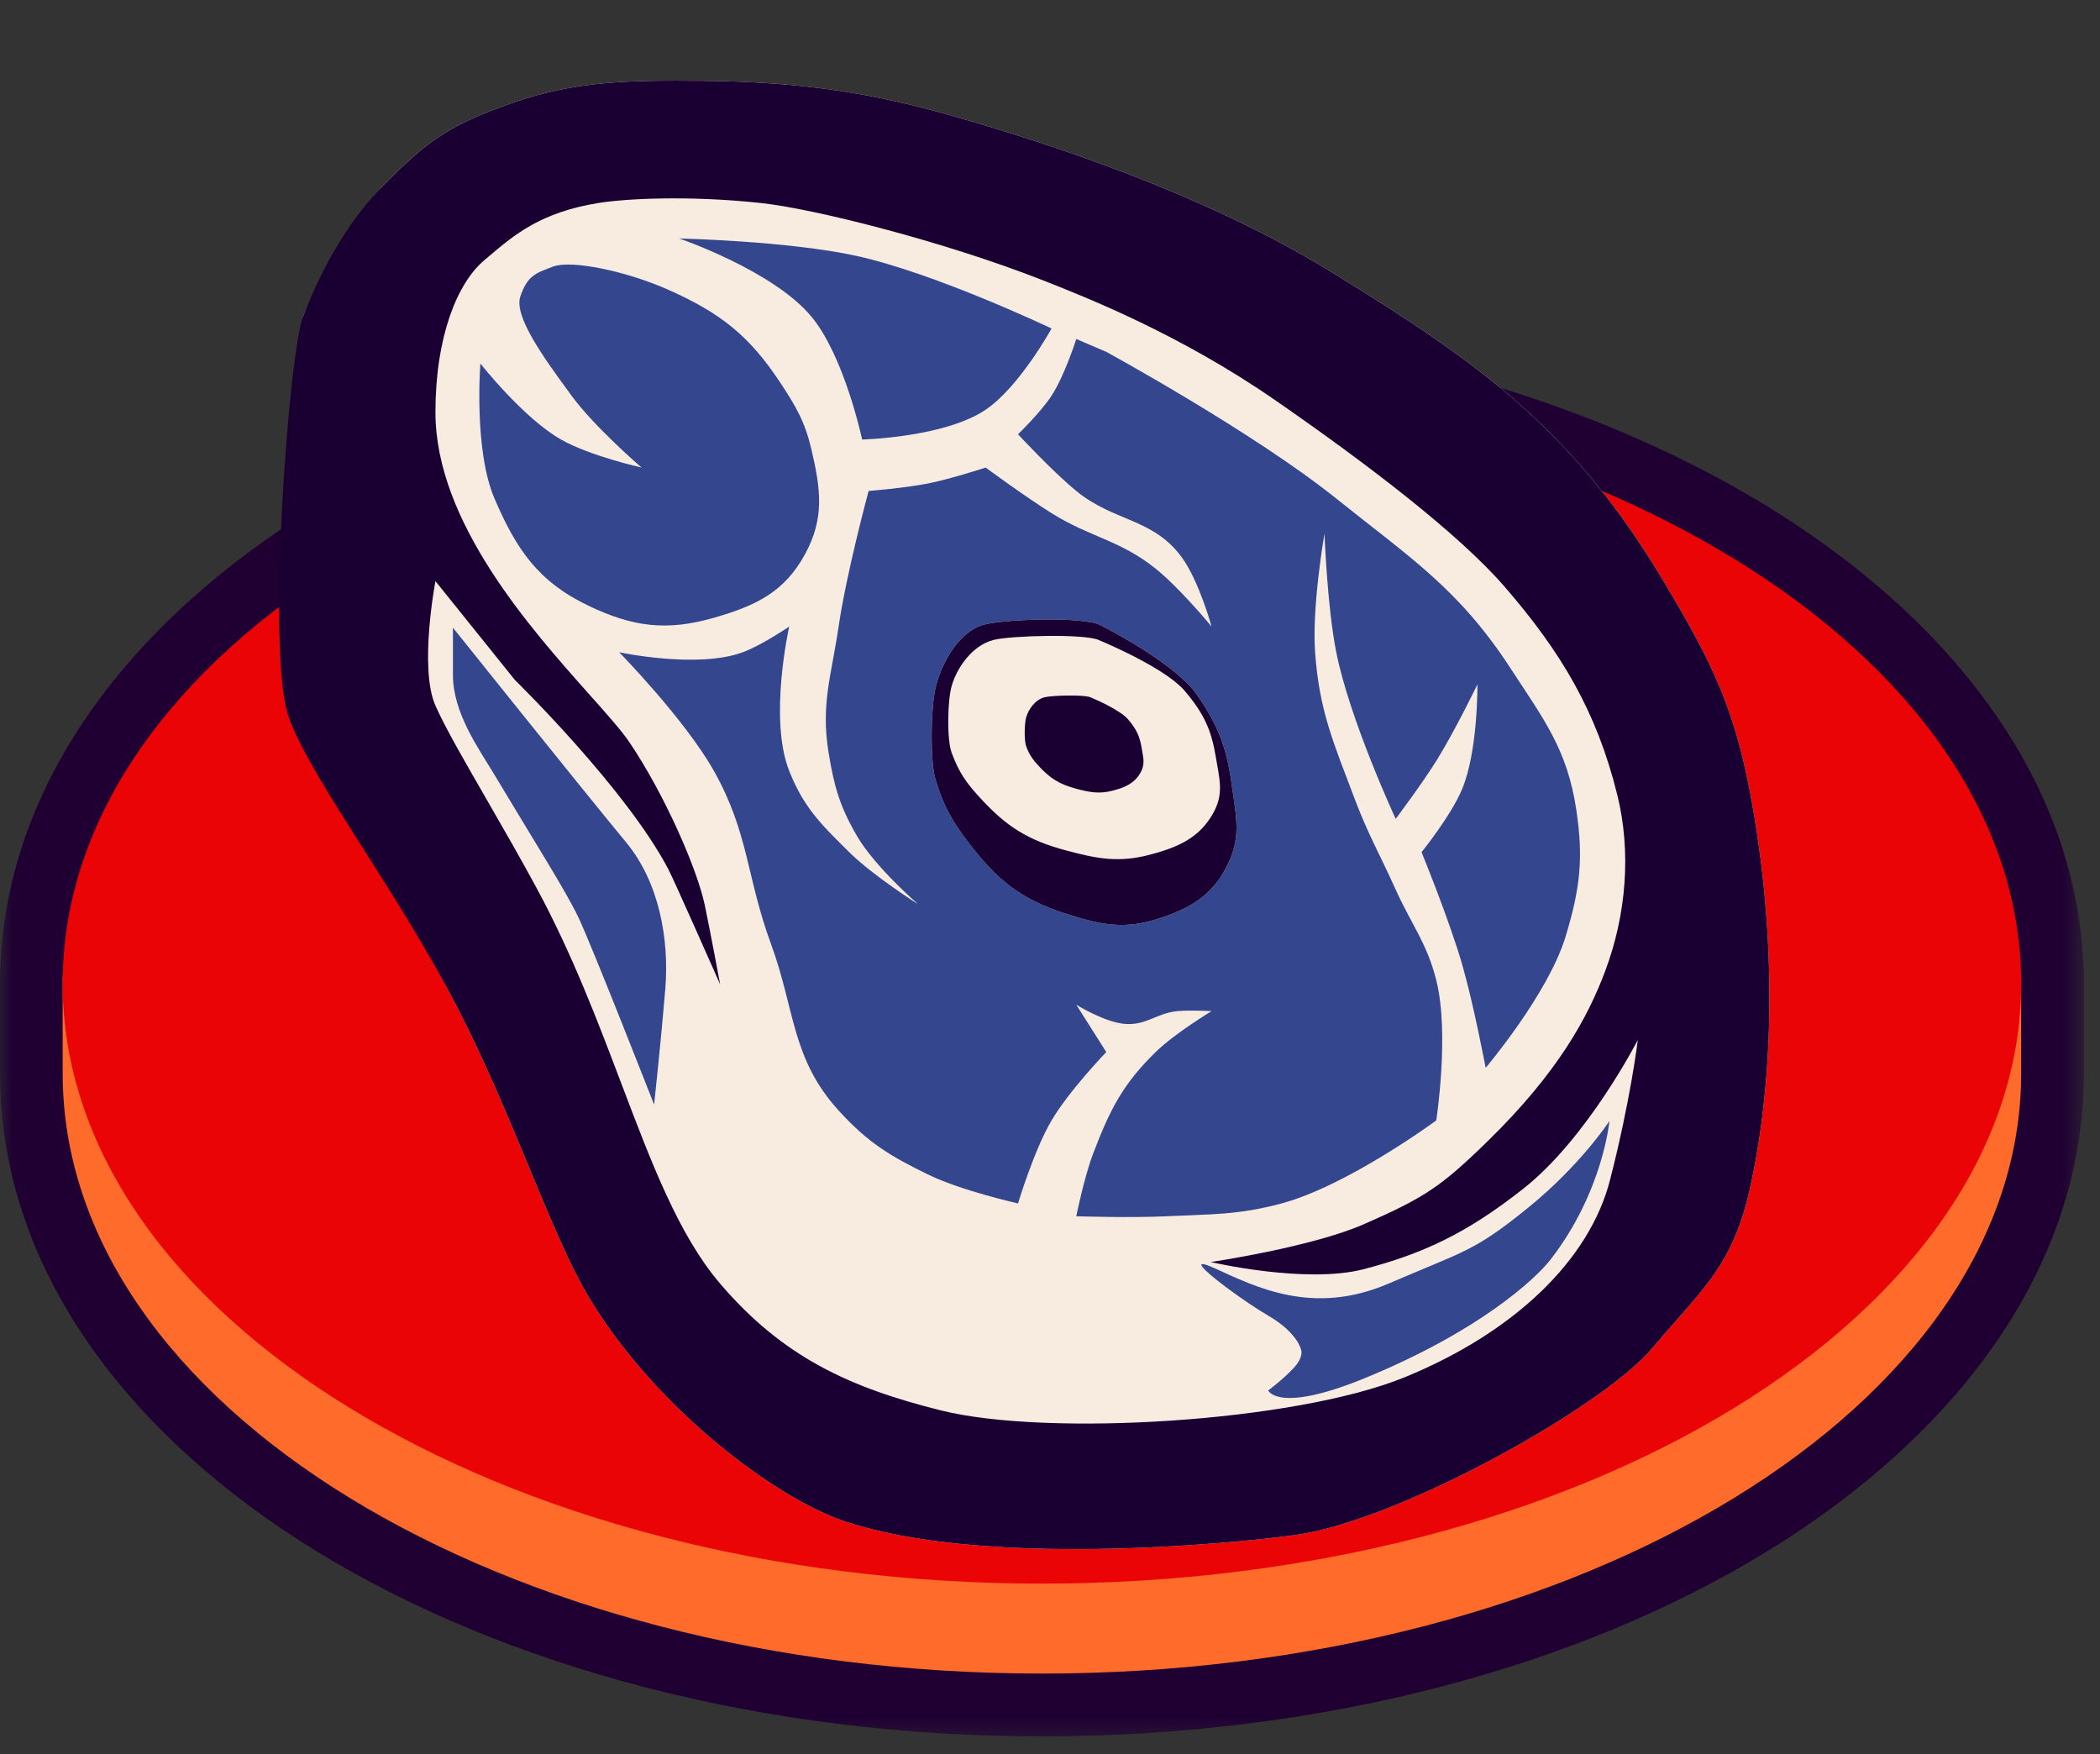 <svg width="85" height="71" viewBox="0 0 85 71" fill="none" xmlns="http://www.w3.org/2000/svg">
<rect x="0" y="0" width="85" height="71" fill="#333333" stroke="none"/>
<mask id="mask0" mask-type="alpha" maskUnits="userSpaceOnUse" x="0" y="13" width="85" height="58">
<path d="M84.346 13H0V70.563H84.346V13Z" fill="white"/>
<path fill-rule="evenodd" clip-rule="evenodd" d="M81.689 41.746C81.768 41.116 81.809 40.48 81.809 39.838C81.809 26.421 64.065 15.544 42.173 15.544C20.281 15.544 2.537 26.421 2.537 39.838C2.537 40.48 2.578 41.116 2.657 41.746H2.537V43.442C2.537 56.859 20.281 67.736 42.173 67.736C64.065 67.736 81.809 56.859 81.809 43.442V41.746H81.689Z" fill="black"/>
</mask>
<g mask="url(#mask0)">
<path d="M81.689 41.746L79.171 41.425L78.809 44.29H81.689V41.746ZM2.657 41.746V44.29H5.536L5.175 41.425L2.657 41.746ZM2.537 41.746V39.202H0V41.746H2.537ZM81.809 41.746H84.346V39.202H81.809V41.746ZM79.272 39.838C79.272 40.372 79.237 40.901 79.171 41.425L84.206 42.067C84.298 41.332 84.346 40.588 84.346 39.838H79.272ZM42.173 18.088C52.729 18.088 62.165 20.716 68.878 24.831C75.632 28.972 79.272 34.351 79.272 39.838H84.346C84.346 31.908 79.111 25.14 71.523 20.489C63.89 15.811 53.506 13 42.173 13V18.088ZM5.073 39.838C5.073 34.351 8.714 28.972 15.468 24.831C22.18 20.716 31.617 18.088 42.173 18.088V13C30.84 13 20.455 15.811 12.823 20.489C5.235 25.14 0 31.908 0 39.838H5.073ZM5.175 41.425C5.108 40.901 5.073 40.372 5.073 39.838H0C0 40.588 0.048 41.332 0.14 42.067L5.175 41.425ZM2.537 44.29H2.657V39.202H2.537V44.29ZM5.073 43.442V41.746H0V43.442H5.073ZM42.173 65.192C31.617 65.192 22.18 62.564 15.468 58.45C8.714 54.309 5.073 48.929 5.073 43.442H0C0 51.373 5.235 58.14 12.823 62.792C20.455 67.47 30.84 70.28 42.173 70.28V65.192ZM79.272 43.442C79.272 48.929 75.632 54.309 68.878 58.45C62.165 62.564 52.729 65.192 42.173 65.192V70.28C53.506 70.28 63.89 67.47 71.523 62.792C79.111 58.14 84.346 51.373 84.346 43.442H79.272ZM79.272 41.746V43.442H84.346V41.746H79.272ZM81.689 44.29H81.809V39.202H81.689V44.29Z" fill="#200033"/>
<path d="M81.809 43.443C81.809 56.86 64.065 67.737 42.173 67.737C20.281 67.737 2.537 56.86 2.537 43.443V39.52H81.809V43.443Z" fill="#FF6B2A"/>
<path d="M81.809 39.803C81.809 53.219 64.065 64.096 42.173 64.096C20.281 64.096 2.537 53.219 2.537 39.803C2.537 26.385 20.281 15.509 42.173 15.509C64.065 15.509 81.809 26.385 81.809 39.803Z" fill="#EB0405"/>
</g>
<path d="M11.696 29.057L12.268 12.805C12.268 12.805 13.857 9.145 15.625 7.388C17.291 5.731 18.144 5.07 20.72 4.171C23.296 3.272 25.445 3.241 28.506 3.272C32.538 3.312 35.434 3.792 38.72 4.738C42.006 5.685 48.517 7.705 53.887 11.007C60.069 14.809 63.742 17.465 67.434 23.687C69.218 26.693 70.157 28.539 70.815 31.966C71.911 37.667 71.863 43.511 70.816 48.171C70.124 51.246 68.905 52.17 66.863 54.581C64.821 56.993 56.577 61.56 52.434 62.128C49.72 62.499 39.744 63.452 34.149 61.56C31.458 60.65 26.651 57.13 23.887 52.594C22.315 50.016 20.819 45.248 18.482 40.719C16.067 36.037 11.696 29.057 11.696 29.057Z" fill="#F8ECE1"/>
<path d="M25.357 34.112C23.405 31.746 18.333 25.406 18.333 25.406V27.322C18.333 28.86 19.392 30.321 19.976 31.297C21.762 34.277 22.881 36.028 23.405 37.116C23.929 38.204 26.476 44.709 26.476 44.709C26.476 44.709 26.762 42.06 26.929 40.026C27.095 37.991 26.667 35.699 25.357 34.112Z" fill="#33468E"/>
<path d="M65.143 45.372C65.143 45.372 63.995 47.146 61.833 48.897C59.643 50.671 59.286 50.624 56.214 51.948C53.143 53.273 50.833 52.09 49.167 51.333C47.5 50.576 50.115 52.54 51.333 53.249C52.544 53.954 52.667 54.645 52.667 54.645C52.667 54.645 52.786 54.929 52.333 55.402C51.881 55.875 51.333 56.277 51.333 56.277C51.333 56.277 51.714 57.224 55.238 55.781C59.882 53.879 62.157 51.759 62.762 50.978C64.887 48.234 65.143 45.372 65.143 45.372Z" fill="#33468E"/>
<path fill-rule="evenodd" clip-rule="evenodd" d="M12.268 12.805C11.696 14.265 10.762 26.518 11.696 29.057C12.186 30.387 13.363 32.241 14.721 34.378C15.953 36.318 17.333 38.491 18.482 40.719C19.623 42.932 20.565 45.202 21.412 47.245C22.299 49.384 23.083 51.276 23.887 52.594C26.651 57.13 31.458 60.65 34.149 61.56C39.744 63.452 49.72 62.499 52.434 62.128C56.577 61.56 64.821 56.993 66.863 54.581C67.205 54.177 67.524 53.815 67.821 53.478C69.299 51.8 70.24 50.731 70.816 48.171C71.863 43.511 71.911 37.667 70.815 31.966C70.157 28.539 69.218 26.693 67.434 23.687C63.742 17.465 60.069 14.809 53.887 11.007C48.517 7.705 42.006 5.685 38.72 4.738C35.434 3.792 32.538 3.312 28.506 3.272C25.445 3.241 23.296 3.272 20.72 4.171C18.144 5.07 17.291 5.731 15.625 7.388C13.857 9.145 12.839 11.345 12.268 12.805ZM19.601 10.534C18.506 11.458 17.625 13.628 17.625 16.685C17.625 21.118 21.463 25.425 23.864 28.119C24.575 28.917 25.161 29.574 25.482 30.05C26.887 32.132 28.22 35.16 28.53 36.65C28.777 37.843 29.149 39.844 29.149 39.844C29.149 39.844 27.301 35.657 27.053 35.184C25.345 31.919 20.839 27.519 20.839 27.519L17.625 23.521C17.625 23.521 16.953 27.039 17.625 28.56C18.013 29.438 18.802 30.806 19.703 32.367C20.361 33.509 21.079 34.755 21.744 35.988C23.168 38.629 24.195 41.339 25.145 43.843C26.379 47.098 27.48 50.004 29.149 51.956C31.662 54.895 34.335 56.154 38.101 57.089C42.387 58.154 52.411 57.562 56.863 55.741C61.257 53.943 64.328 51.026 65.167 47.761C66.006 44.497 66.292 42.091 66.292 42.091C66.292 42.091 64.268 46.047 61.673 48.1C59.339 49.945 57.563 50.747 55.22 51.364C52.87 51.983 49.006 51.08 49.006 51.08C49.006 51.08 53.096 50.478 55.22 49.543C57.665 48.466 58.313 48.046 60.22 46.184C63.047 43.423 64.268 41.192 64.982 39.276C65.822 37.024 66.037 34.488 65.458 32.156C64.624 28.79 63.185 26.387 60.911 23.758C59.03 21.584 55.27 18.725 51.601 16.188C47.8 13.559 44.077 12.077 42.196 11.338C38.213 9.775 32.958 8.447 30.792 8.216C27.824 7.899 25.273 8.045 24.22 8.216C21.886 8.595 20.821 9.499 19.789 10.375C19.726 10.428 19.664 10.481 19.601 10.534Z" fill="#1A0032"/>
<path d="M59.182 31.936C59.826 30.392 59.801 27.701 59.801 27.701C59.801 27.701 58.863 29.635 58.134 30.8C57.542 31.747 56.492 33.142 56.492 33.142C56.492 33.142 54.633 29.14 54.087 26.4C53.718 24.552 53.611 21.598 53.611 21.598C53.611 21.598 53.095 24.524 53.23 26.4C53.401 28.785 53.981 30.075 54.825 32.314C55.382 33.794 55.843 34.562 56.492 36.005C57.135 37.436 57.75 38.151 58.134 39.671C58.678 41.822 58.134 45.349 58.134 45.349C58.134 45.349 54.556 47.988 51.872 48.708C50.102 49.183 49.038 49.139 47.206 49.228C45.785 49.297 43.563 49.228 43.563 49.228C43.563 49.228 43.883 47.639 44.253 46.673C44.925 44.922 45.431 43.894 46.777 42.581C47.56 41.817 49.039 40.925 49.039 40.925C49.039 40.925 48.195 40.874 47.658 40.925C46.819 41.005 46.404 41.5 45.563 41.445C44.725 41.391 43.563 40.665 43.563 40.665L44.777 42.581C44.777 42.581 43.264 44.156 42.563 45.349C41.846 46.569 41.206 48.708 41.206 48.708C41.206 48.708 38.921 48.196 37.587 47.549C36.013 46.784 35.119 46.238 33.944 44.947C32.028 42.84 32.187 40.871 31.206 38.205C30.212 35.502 30.31 33.714 28.896 31.202C27.72 29.113 25.063 26.4 25.063 26.4C25.063 26.4 28.233 27.078 30.063 26.4C30.851 26.108 31.944 25.359 31.944 25.359C31.944 25.359 31.103 29.079 31.944 31.202C32.522 32.663 33.215 33.347 34.323 34.442L34.372 34.491C35.342 35.448 37.158 36.596 37.158 36.596C37.158 36.596 35.408 35.082 34.682 33.828C33.987 32.628 33.763 31.836 33.539 30.469C33.216 28.493 33.654 27.34 33.944 25.359C34.261 23.188 35.158 19.871 35.158 19.871C35.158 19.871 36.65 19.752 37.587 19.564C38.504 19.379 39.896 18.925 39.896 18.925C39.896 18.925 41.489 20.099 42.563 20.77C44.144 21.758 45.324 21.852 46.777 23.017C47.77 23.814 49.039 25.359 49.039 25.359C49.039 25.359 48.535 23.51 47.825 22.544C46.663 20.966 45.079 21.118 43.563 19.871C42.57 19.055 41.206 17.577 41.206 17.577C41.206 17.577 42.122 16.691 42.563 16.015C43.097 15.196 43.563 13.721 43.563 13.721L44.777 14.241C44.777 14.241 50.724 17.484 54.087 20.179C57.086 22.582 59.039 23.826 61.134 27.039C62.482 29.107 63.434 30.327 63.801 32.764C64.101 34.753 63.954 35.97 63.372 37.897C62.671 40.224 60.134 43.22 60.134 43.22C60.134 43.22 59.648 40.644 59.182 39.032C58.658 37.221 57.539 34.491 57.539 34.491C57.539 34.491 58.725 33.029 59.182 31.936Z" fill="#33468E"/>
<path d="M32.849 12.822C31.304 10.952 27.491 9.652 27.491 9.652C27.491 9.652 31.927 9.753 34.682 10.361C37.89 11.07 42.563 13.295 42.563 13.295C42.563 13.295 41.268 15.655 39.896 16.583C38.235 17.706 34.896 17.79 34.896 17.79C34.896 17.79 34.187 14.442 32.849 12.822Z" fill="#33468E"/>
<path d="M22.706 17.789C21.182 16.922 19.444 14.714 19.444 14.714C19.444 14.714 19.169 18.205 20.015 20.178C20.907 22.256 21.797 23.558 23.849 24.531C25.635 25.379 26.994 25.549 28.896 25.004C30.589 24.519 31.749 23.966 32.587 22.426C33.375 20.976 33.223 19.82 32.849 18.215C32.583 17.075 32.232 16.473 31.587 15.494C30.324 13.58 29.164 12.671 27.063 11.733C25.366 10.976 23.134 10.512 22.396 10.787L22.361 10.8C21.648 11.065 21.344 11.178 21.063 11.993C20.783 12.805 22.04 14.521 23.074 15.932L23.134 16.015C24.07 17.293 25.968 18.924 25.968 18.924C25.968 18.924 23.877 18.456 22.706 17.789Z" fill="#33468E"/>
<path d="M49.865 31.827C49.659 30.3 49.336 29.407 48.46 28.137C47.65 26.962 45.222 25.649 44.531 25.298C43.841 24.946 40.531 25.061 39.77 25.298C38.79 25.602 38.093 26.859 37.865 27.853C37.674 28.68 37.643 30.809 37.865 31.543C38.19 32.619 38.516 33.201 39.198 34.098C40.337 35.593 41.284 36.38 43.079 36.96C44.479 37.412 45.438 37.641 46.841 37.197C48.209 36.763 49.116 36.219 49.722 34.926C50.236 33.828 50.027 33.028 49.865 31.827Z" fill="#F8ECE1"/>
<path fill-rule="evenodd" clip-rule="evenodd" d="M48.46 28.137C49.336 29.407 49.659 30.3 49.865 31.827C49.884 31.973 49.905 32.113 49.925 32.248C50.067 33.227 50.174 33.961 49.722 34.926C49.116 36.219 48.209 36.763 46.841 37.197C45.438 37.641 44.479 37.412 43.079 36.96C41.284 36.38 40.337 35.593 39.198 34.098C38.516 33.201 38.19 32.619 37.865 31.543C37.643 30.809 37.674 28.68 37.865 27.853C38.093 26.859 38.79 25.602 39.77 25.298C40.531 25.061 43.841 24.946 44.531 25.298C45.222 25.649 47.65 26.962 48.46 28.137ZM47.965 27.976C48.747 28.905 49.034 29.557 49.218 30.673C49.235 30.78 49.254 30.883 49.271 30.982C49.398 31.697 49.494 32.234 49.09 32.939C48.55 33.885 47.742 34.282 46.522 34.599C45.271 34.924 44.416 34.757 43.168 34.426C41.567 34.002 40.723 33.427 39.708 32.334C39.099 31.678 38.809 31.253 38.519 30.466C38.322 29.93 38.349 28.373 38.519 27.768C38.723 27.041 39.344 26.122 40.217 25.9C40.896 25.727 43.847 25.643 44.463 25.9C45.078 26.157 47.244 27.117 47.965 27.976Z" fill="#1A0032"/>
<path d="M46.214 30.295C46.134 29.81 46.008 29.527 45.667 29.123C45.351 28.75 44.404 28.333 44.135 28.221C43.866 28.11 42.576 28.146 42.279 28.221C41.897 28.318 41.626 28.717 41.536 29.033C41.462 29.296 41.45 29.972 41.536 30.205C41.663 30.547 41.79 30.732 42.056 31.017C42.5 31.492 42.869 31.742 43.569 31.926C44.115 32.07 44.489 32.142 45.035 32.001C45.569 31.864 45.922 31.691 46.159 31.28C46.359 30.931 46.277 30.677 46.214 30.295Z" fill="#1A0032"/>
</svg>
